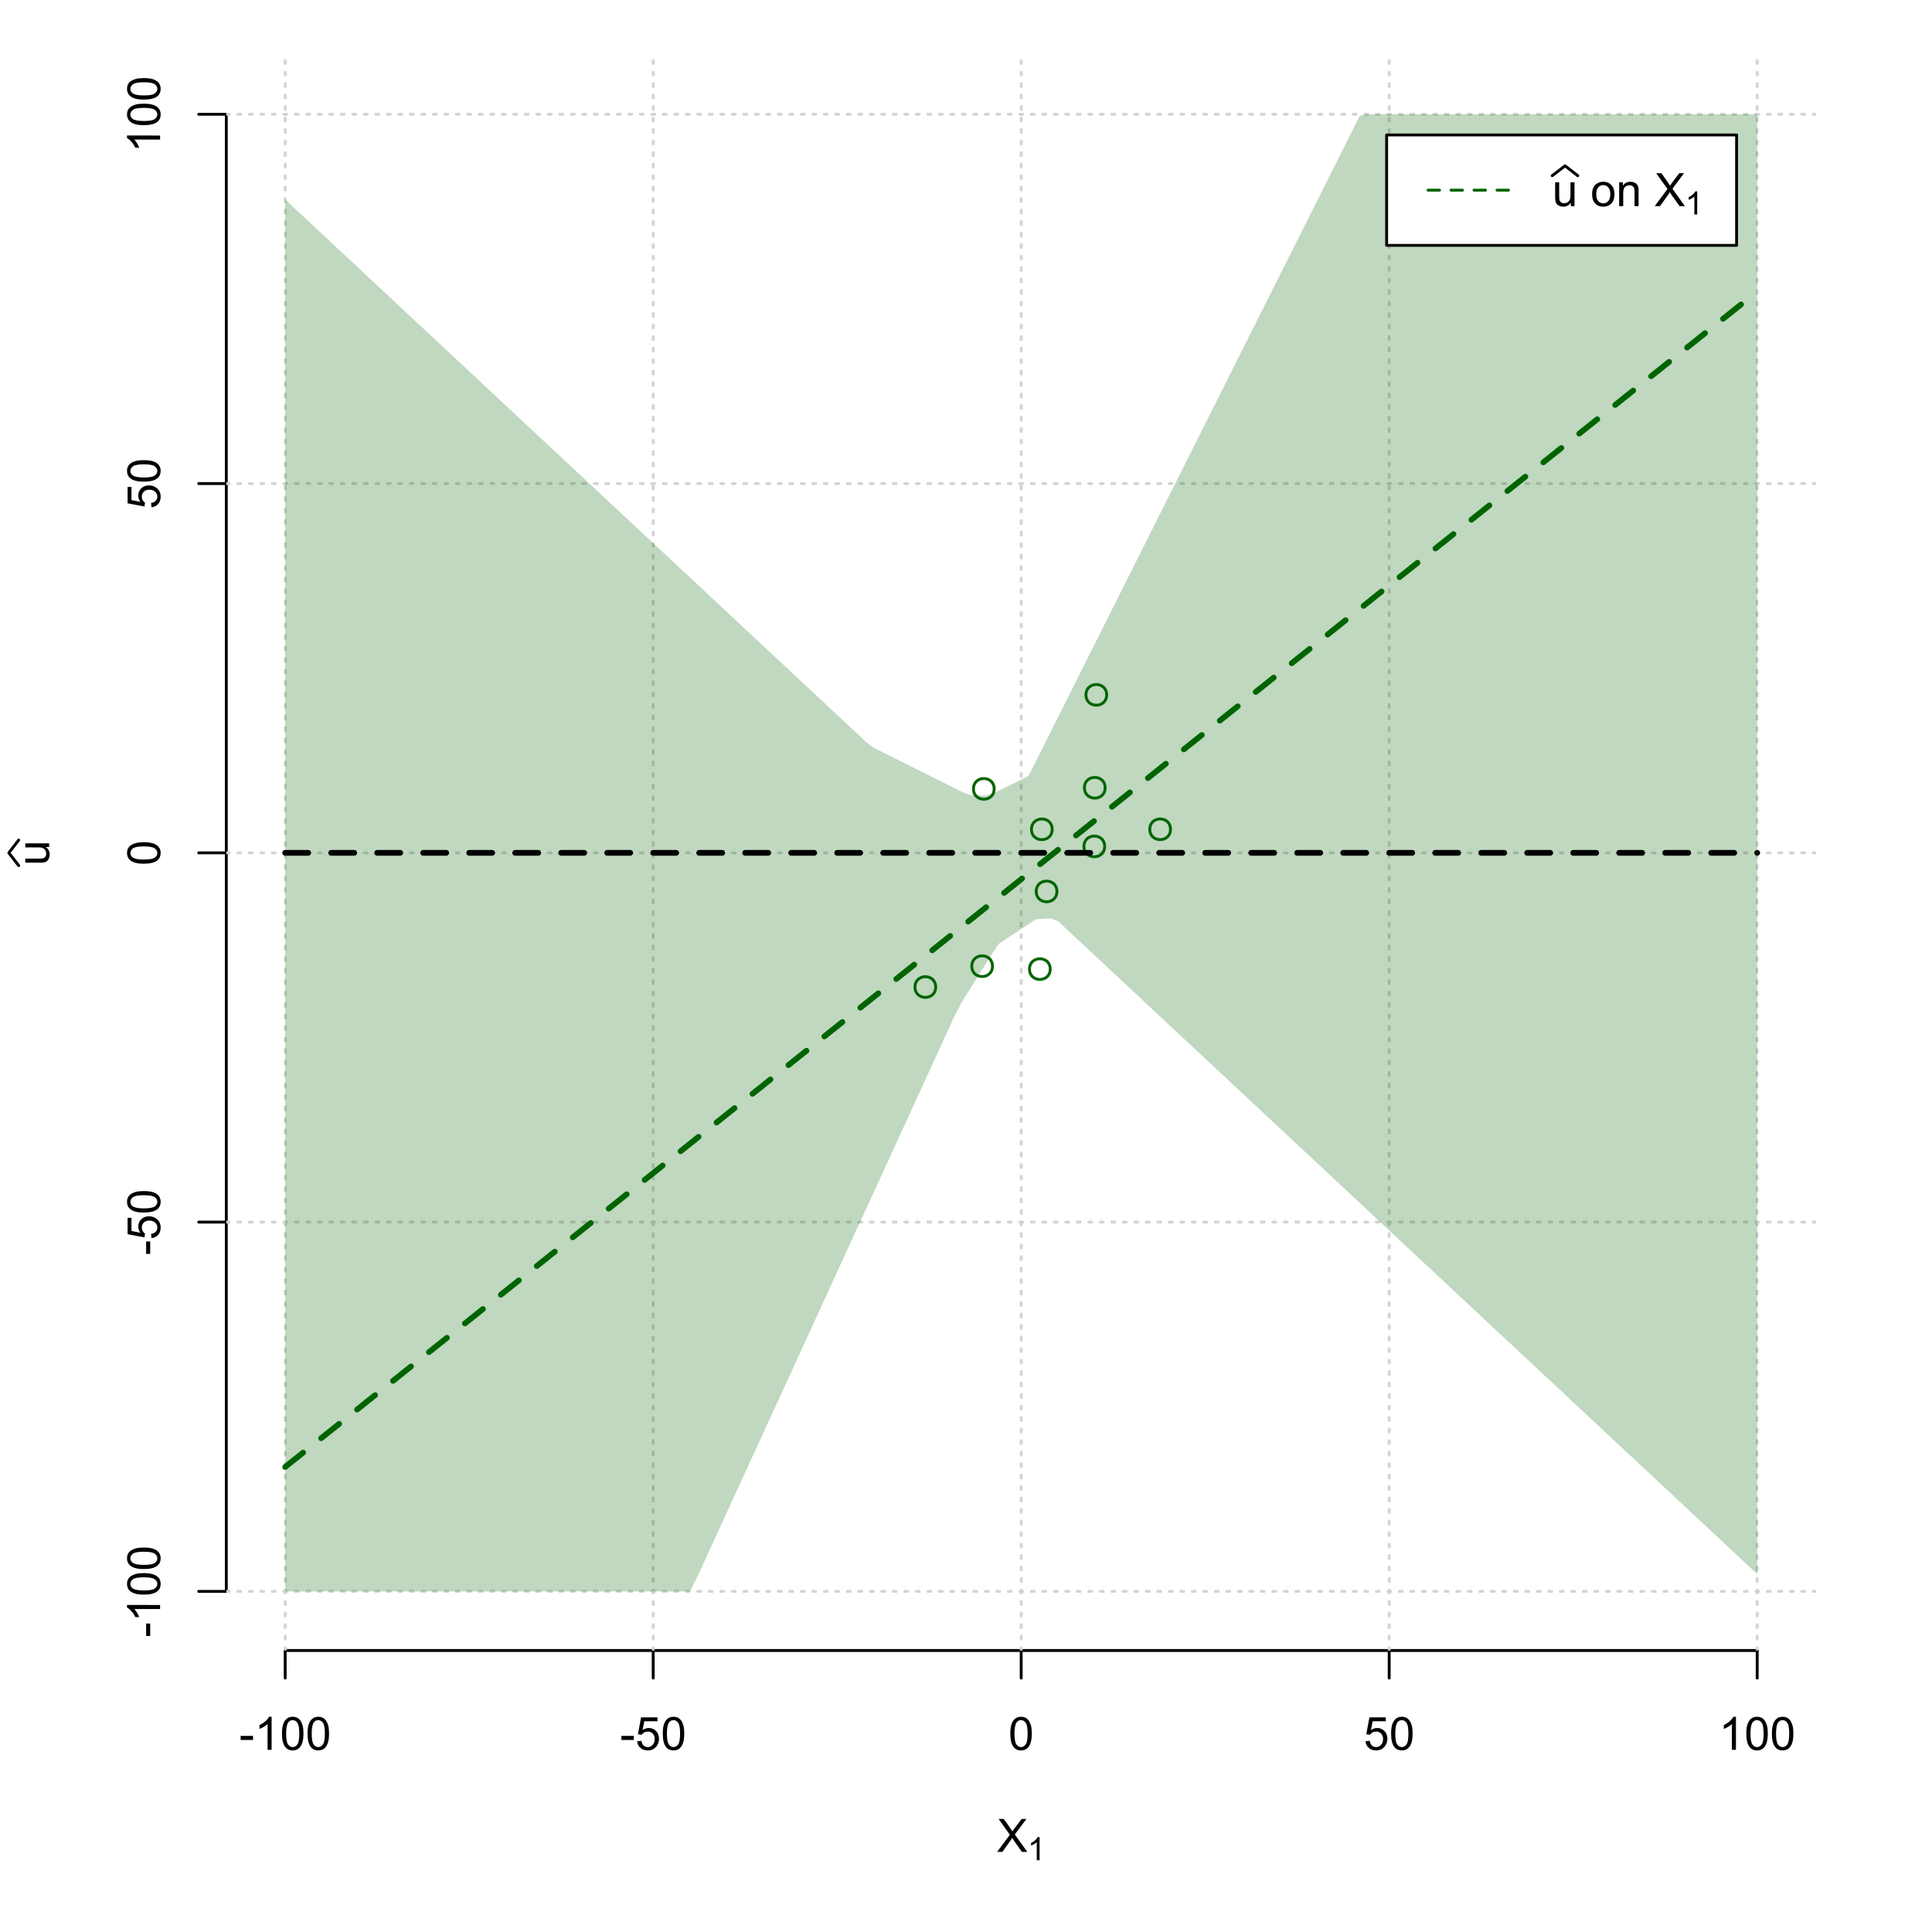 <?xml version="1.0" encoding="UTF-8"?>
<svg xmlns="http://www.w3.org/2000/svg" xmlns:xlink="http://www.w3.org/1999/xlink" width="504pt" height="504pt" viewBox="0 0 504 504" version="1.1">
<defs>
<g>
<symbol overflow="visible" id="glyph0-0">
<path style="stroke:none;" d="M 1.5 0 L 1.5 -7.5 L 7.5 -7.5 L 7.5 0 Z M 1.688 -0.188 L 7.312 -0.188 L 7.312 -7.312 L 1.688 -7.312 Z M 1.688 -0.188 "/>
</symbol>
<symbol overflow="visible" id="glyph0-1">
<path style="stroke:none;" d="M 0.055 0 L 3.375 -4.477 L 0.445 -8.59 L 1.797 -8.59 L 3.359 -6.387 C 3.68 -5.93 3.91 -5.578 4.047 -5.332 C 4.238 -5.645 4.465 -5.969 4.727 -6.312 L 6.457 -8.59 L 7.695 -8.59 L 4.676 -4.539 L 7.93 0 L 6.523 0 L 4.359 -3.062 C 4.238 -3.238 4.113 -3.43 3.984 -3.641 C 3.789 -3.324 3.652 -3.109 3.574 -2.992 L 1.418 0 Z M 0.055 0 "/>
</symbol>
<symbol overflow="visible" id="glyph0-2">
<path style="stroke:none;" d="M 0.383 -2.578 L 0.383 -3.641 L 3.621 -3.641 L 3.621 -2.578 Z M 0.383 -2.578 "/>
</symbol>
<symbol overflow="visible" id="glyph0-3">
<path style="stroke:none;" d="M 4.469 0 L 3.414 0 L 3.414 -6.719 C 3.16 -6.477 2.828 -6.234 2.414 -5.996 C 2 -5.75 1.629 -5.57 1.305 -5.449 L 1.305 -6.469 C 1.895 -6.742 2.41 -7.078 2.852 -7.477 C 3.293 -7.871 3.605 -8.254 3.789 -8.625 L 4.469 -8.625 Z M 4.469 0 "/>
</symbol>
<symbol overflow="visible" id="glyph0-4">
<path style="stroke:none;" d="M 0.5 -4.234 C 0.496 -5.246 0.602 -6.062 0.812 -6.688 C 1.02 -7.305 1.328 -7.785 1.742 -8.121 C 2.148 -8.457 2.668 -8.625 3.297 -8.625 C 3.758 -8.625 4.164 -8.531 4.512 -8.348 C 4.855 -8.16 5.141 -7.891 5.371 -7.543 C 5.594 -7.191 5.773 -6.766 5.906 -6.266 C 6.035 -5.762 6.098 -5.086 6.102 -4.234 C 6.098 -3.227 5.996 -2.414 5.789 -1.797 C 5.578 -1.176 5.266 -0.695 4.859 -0.359 C 4.445 -0.02 3.926 0.145 3.297 0.148 C 2.465 0.145 1.816 -0.148 1.348 -0.742 C 0.781 -1.457 0.496 -2.621 0.5 -4.234 Z M 1.582 -4.234 C 1.582 -2.824 1.746 -1.887 2.074 -1.418 C 2.402 -0.949 2.809 -0.715 3.297 -0.719 C 3.777 -0.715 4.184 -0.949 4.52 -1.422 C 4.848 -1.887 5.016 -2.824 5.016 -4.234 C 5.016 -5.648 4.848 -6.59 4.52 -7.055 C 4.184 -7.516 3.773 -7.746 3.289 -7.75 C 2.801 -7.746 2.414 -7.543 2.125 -7.137 C 1.762 -6.613 1.582 -5.645 1.582 -4.234 Z M 1.582 -4.234 "/>
</symbol>
<symbol overflow="visible" id="glyph0-5">
<path style="stroke:none;" d="M 0.5 -2.25 L 1.605 -2.344 C 1.684 -1.805 1.871 -1.398 2.176 -1.125 C 2.473 -0.852 2.836 -0.715 3.258 -0.719 C 3.766 -0.715 4.195 -0.906 4.547 -1.293 C 4.898 -1.672 5.074 -2.18 5.074 -2.82 C 5.074 -3.414 4.902 -3.891 4.566 -4.242 C 4.227 -4.59 3.785 -4.762 3.242 -4.766 C 2.898 -4.762 2.594 -4.684 2.32 -4.531 C 2.047 -4.375 1.832 -4.176 1.676 -3.93 L 0.688 -4.062 L 1.516 -8.473 L 5.789 -8.473 L 5.789 -7.465 L 2.359 -7.465 L 1.898 -5.156 C 2.414 -5.516 2.953 -5.695 3.523 -5.695 C 4.27 -5.695 4.902 -5.434 5.422 -4.914 C 5.934 -4.395 6.191 -3.727 6.195 -2.914 C 6.191 -2.133 5.965 -1.461 5.516 -0.898 C 4.961 -0.199 4.211 0.145 3.258 0.148 C 2.477 0.145 1.836 -0.07 1.344 -0.508 C 0.844 -0.941 0.562 -1.523 0.5 -2.25 Z M 0.5 -2.25 "/>
</symbol>
<symbol overflow="visible" id="glyph0-6">
<path style="stroke:none;" d="M 4.867 0 L 4.867 -0.914 C 4.379 -0.211 3.723 0.141 2.895 0.141 C 2.527 0.141 2.184 0.07 1.867 -0.07 C 1.547 -0.211 1.309 -0.387 1.156 -0.602 C 1 -0.812 0.895 -1.074 0.832 -1.383 C 0.785 -1.59 0.762 -1.918 0.766 -2.367 L 0.766 -6.223 L 1.82 -6.223 L 1.82 -2.773 C 1.816 -2.219 1.84 -1.848 1.887 -1.656 C 1.949 -1.379 2.09 -1.16 2.309 -1.004 C 2.523 -0.84 2.789 -0.762 3.105 -0.766 C 3.418 -0.762 3.715 -0.844 3.996 -1.008 C 4.273 -1.172 4.469 -1.391 4.586 -1.672 C 4.699 -1.949 4.758 -2.355 4.758 -2.891 L 4.758 -6.223 L 5.812 -6.223 L 5.812 0 Z M 4.867 0 "/>
</symbol>
<symbol overflow="visible" id="glyph0-7">
<path style="stroke:none;" d=""/>
</symbol>
<symbol overflow="visible" id="glyph0-8">
<path style="stroke:none;" d="M 0.398 -3.109 C 0.398 -4.262 0.719 -5.117 1.359 -5.672 C 1.895 -6.133 2.547 -6.363 3.316 -6.363 C 4.172 -6.363 4.871 -6.082 5.414 -5.52 C 5.953 -4.957 6.223 -4.184 6.227 -3.199 C 6.223 -2.398 6.102 -1.766 5.867 -1.309 C 5.625 -0.848 5.277 -0.492 4.82 -0.238 C 4.359 0.016 3.859 0.141 3.316 0.141 C 2.441 0.141 1.734 -0.137 1.203 -0.695 C 0.664 -1.254 0.398 -2.059 0.398 -3.109 Z M 1.484 -3.109 C 1.48 -2.309 1.656 -1.711 2.004 -1.32 C 2.348 -0.922 2.785 -0.727 3.316 -0.727 C 3.84 -0.727 4.273 -0.926 4.621 -1.324 C 4.969 -1.723 5.145 -2.328 5.145 -3.148 C 5.145 -3.914 4.969 -4.496 4.617 -4.895 C 4.266 -5.289 3.832 -5.488 3.316 -5.492 C 2.785 -5.488 2.348 -5.293 2.004 -4.898 C 1.656 -4.5 1.48 -3.902 1.484 -3.109 Z M 1.484 -3.109 "/>
</symbol>
<symbol overflow="visible" id="glyph0-9">
<path style="stroke:none;" d="M 0.789 0 L 0.789 -6.223 L 1.742 -6.223 L 1.742 -5.336 C 2.195 -6.02 2.855 -6.363 3.719 -6.363 C 4.09 -6.363 4.434 -6.293 4.754 -6.16 C 5.066 -6.023 5.305 -5.848 5.461 -5.633 C 5.617 -5.41 5.727 -5.152 5.789 -4.852 C 5.828 -4.656 5.848 -4.312 5.848 -3.828 L 5.848 0 L 4.793 0 L 4.793 -3.785 C 4.793 -4.215 4.75 -4.535 4.668 -4.75 C 4.586 -4.961 4.441 -5.129 4.234 -5.258 C 4.023 -5.383 3.777 -5.449 3.5 -5.449 C 3.047 -5.449 2.66 -5.305 2.332 -5.02 C 2.004 -4.734 1.84 -4.195 1.844 -3.398 L 1.844 0 Z M 0.789 0 "/>
</symbol>
<symbol overflow="visible" id="glyph1-0">
<path style="stroke:none;" d="M 1.051 0 L 1.051 -5.25 L 5.25 -5.25 L 5.25 0 Z M 1.18 -0.133 L 5.117 -0.133 L 5.117 -5.117 L 1.18 -5.117 Z M 1.18 -0.133 "/>
</symbol>
<symbol overflow="visible" id="glyph1-1">
<path style="stroke:none;" d="M 3.129 0 L 2.391 0 L 2.391 -4.703 C 2.211 -4.531 1.977 -4.363 1.691 -4.195 C 1.398 -4.023 1.141 -3.895 0.914 -3.812 L 0.914 -4.527 C 1.328 -4.719 1.688 -4.953 1.996 -5.234 C 2.305 -5.508 2.523 -5.777 2.652 -6.039 L 3.129 -6.039 Z M 3.129 0 "/>
</symbol>
<symbol overflow="visible" id="glyph2-0">
<path style="stroke:none;" d="M 0 -1.5 L -7.5 -1.5 L -7.5 -7.5 L 0 -7.5 Z M -0.188 -1.688 L -0.188 -7.312 L -7.312 -7.312 L -7.312 -1.688 Z M -0.188 -1.688 "/>
</symbol>
<symbol overflow="visible" id="glyph2-1">
<path style="stroke:none;" d="M 0 -4.867 L -0.914 -4.867 C -0.211 -4.379 0.141 -3.723 0.141 -2.895 C 0.141 -2.527 0.07 -2.184 -0.07 -1.867 C -0.211 -1.547 -0.387 -1.309 -0.598 -1.156 C -0.809 -1 -1.07 -0.895 -1.383 -0.832 C -1.59 -0.789 -1.918 -0.766 -2.367 -0.77 L -6.223 -0.77 L -6.223 -1.824 L -2.773 -1.824 C -2.219 -1.82 -1.848 -1.844 -1.656 -1.887 C -1.379 -1.949 -1.16 -2.09 -1.004 -2.309 C -0.84 -2.523 -0.762 -2.789 -0.766 -3.105 C -0.762 -3.418 -0.844 -3.715 -1.008 -3.996 C -1.172 -4.273 -1.391 -4.469 -1.672 -4.586 C -1.945 -4.699 -2.352 -4.758 -2.887 -4.758 L -6.223 -4.758 L -6.223 -5.812 L 0 -5.812 Z M 0 -4.867 "/>
</symbol>
<symbol overflow="visible" id="glyph2-2">
<path style="stroke:none;" d="M -2.578 -0.383 L -3.641 -0.383 L -3.641 -3.621 L -2.578 -3.621 Z M -2.578 -0.383 "/>
</symbol>
<symbol overflow="visible" id="glyph2-3">
<path style="stroke:none;" d="M 0 -4.469 L 0 -3.414 L -6.719 -3.418 C -6.477 -3.16 -6.234 -2.828 -5.996 -2.418 C -5.75 -2.004 -5.57 -1.633 -5.449 -1.309 L -6.469 -1.309 C -6.742 -1.895 -7.078 -2.41 -7.477 -2.852 C -7.871 -3.293 -8.254 -3.605 -8.625 -3.793 L -8.625 -4.473 Z M 0 -4.469 "/>
</symbol>
<symbol overflow="visible" id="glyph2-4">
<path style="stroke:none;" d="M -4.234 -0.5 C -5.246 -0.496 -6.062 -0.602 -6.688 -0.812 C -7.305 -1.02 -7.785 -1.328 -8.121 -1.742 C -8.457 -2.152 -8.625 -2.672 -8.625 -3.301 C -8.625 -3.758 -8.531 -4.164 -8.348 -4.512 C -8.16 -4.859 -7.891 -5.145 -7.543 -5.371 C -7.191 -5.594 -6.766 -5.773 -6.266 -5.906 C -5.762 -6.035 -5.086 -6.098 -4.234 -6.102 C -3.223 -6.098 -2.41 -5.996 -1.793 -5.789 C -1.176 -5.578 -0.695 -5.266 -0.359 -4.859 C -0.02 -4.445 0.145 -3.926 0.148 -3.297 C 0.145 -2.465 -0.148 -1.816 -0.742 -1.348 C -1.457 -0.781 -2.621 -0.496 -4.234 -0.5 Z M -4.234 -1.582 C -2.824 -1.582 -1.887 -1.746 -1.418 -2.074 C -0.949 -2.402 -0.715 -2.809 -0.719 -3.297 C -0.715 -3.777 -0.949 -4.184 -1.422 -4.52 C -1.887 -4.848 -2.824 -5.016 -4.234 -5.016 C -5.648 -5.016 -6.59 -4.848 -7.055 -4.52 C -7.516 -4.188 -7.746 -3.777 -7.75 -3.289 C -7.746 -2.801 -7.543 -2.414 -7.137 -2.129 C -6.613 -1.762 -5.645 -1.582 -4.234 -1.582 Z M -4.234 -1.582 "/>
</symbol>
<symbol overflow="visible" id="glyph2-5">
<path style="stroke:none;" d="M -2.25 -0.5 L -2.344 -1.605 C -1.805 -1.684 -1.398 -1.871 -1.125 -2.176 C -0.852 -2.473 -0.715 -2.836 -0.719 -3.258 C -0.715 -3.766 -0.906 -4.195 -1.293 -4.547 C -1.672 -4.898 -2.18 -5.074 -2.816 -5.074 C -3.414 -5.074 -3.891 -4.902 -4.242 -4.566 C -4.59 -4.227 -4.762 -3.785 -4.766 -3.242 C -4.762 -2.898 -4.684 -2.594 -4.531 -2.32 C -4.375 -2.047 -4.176 -1.832 -3.93 -1.676 L -4.062 -0.688 L -8.473 -1.52 L -8.473 -5.789 L -7.465 -5.789 L -7.465 -2.363 L -5.156 -1.898 C -5.516 -2.414 -5.695 -2.953 -5.695 -3.523 C -5.695 -4.27 -5.434 -4.902 -4.914 -5.422 C -4.395 -5.934 -3.727 -6.191 -2.91 -6.195 C -2.133 -6.191 -1.461 -5.965 -0.895 -5.516 C -0.199 -4.961 0.145 -4.211 0.148 -3.258 C 0.145 -2.477 -0.07 -1.836 -0.508 -1.344 C -0.941 -0.848 -1.523 -0.566 -2.25 -0.5 Z M -2.25 -0.5 "/>
</symbol>
</g>
<clipPath id="clip1">
  <path d="M 74 14.398 L 75 14.398 L 75 430.559 L 74 430.559 Z M 74 14.398 "/>
</clipPath>
<clipPath id="clip2">
  <path d="M 170 14.398 L 171 14.398 L 171 430.559 L 170 430.559 Z M 170 14.398 "/>
</clipPath>
<clipPath id="clip3">
  <path d="M 266 14.398 L 267 14.398 L 267 430.559 L 266 430.559 Z M 266 14.398 "/>
</clipPath>
<clipPath id="clip4">
  <path d="M 362 14.398 L 363 14.398 L 363 430.559 L 362 430.559 Z M 362 14.398 "/>
</clipPath>
<clipPath id="clip5">
  <path d="M 458 14.398 L 459 14.398 L 459 430.559 L 458 430.559 Z M 458 14.398 "/>
</clipPath>
<clipPath id="clip6">
  <path d="M 59.039 414 L 473.758 414 L 473.758 416 L 59.039 416 Z M 59.039 414 "/>
</clipPath>
<clipPath id="clip7">
  <path d="M 59.039 318 L 473.758 318 L 473.758 320 L 59.039 320 Z M 59.039 318 "/>
</clipPath>
<clipPath id="clip8">
  <path d="M 59.039 222 L 473.758 222 L 473.758 223 L 59.039 223 Z M 59.039 222 "/>
</clipPath>
<clipPath id="clip9">
  <path d="M 59.039 125 L 473.758 125 L 473.758 127 L 59.039 127 Z M 59.039 125 "/>
</clipPath>
<clipPath id="clip10">
  <path d="M 59.039 29 L 473.758 29 L 473.758 31 L 59.039 31 Z M 59.039 29 "/>
</clipPath>
</defs>
<g id="surface1596">
<rect x="0" y="0" width="504" height="504" style="fill:rgb(100%,100%,100%);fill-opacity:1;stroke:none;"/>
<g style="fill:rgb(0%,0%,0%);fill-opacity:1;">
  <use xlink:href="#glyph0-1" x="260.062" y="483.102"/>
</g>
<g style="fill:rgb(0%,0%,0%);fill-opacity:1;">
  <use xlink:href="#glyph1-1" x="268.066" y="485.281"/>
</g>
<g style="fill:rgb(0%,0%,0%);fill-opacity:1;">
  <use xlink:href="#glyph2-1" x="12.82" y="225.816"/>
</g>
<path style="fill:none;stroke-width:0.75;stroke-linecap:round;stroke-linejoin:round;stroke:rgb(0%,0%,0%);stroke-opacity:1;stroke-miterlimit:10;" d="M 4.879 225.816 L 2.301 222.48 L 4.879 219.145 "/>
<path style="fill:none;stroke-width:0.75;stroke-linecap:round;stroke-linejoin:round;stroke:rgb(0%,0%,0%);stroke-opacity:1;stroke-miterlimit:10;" d="M 74.398 430.559 L 458.398 430.559 "/>
<path style="fill:none;stroke-width:0.75;stroke-linecap:round;stroke-linejoin:round;stroke:rgb(0%,0%,0%);stroke-opacity:1;stroke-miterlimit:10;" d="M 74.398 430.559 L 74.398 437.762 "/>
<path style="fill:none;stroke-width:0.75;stroke-linecap:round;stroke-linejoin:round;stroke:rgb(0%,0%,0%);stroke-opacity:1;stroke-miterlimit:10;" d="M 170.398 430.559 L 170.398 437.762 "/>
<path style="fill:none;stroke-width:0.75;stroke-linecap:round;stroke-linejoin:round;stroke:rgb(0%,0%,0%);stroke-opacity:1;stroke-miterlimit:10;" d="M 266.398 430.559 L 266.398 437.762 "/>
<path style="fill:none;stroke-width:0.75;stroke-linecap:round;stroke-linejoin:round;stroke:rgb(0%,0%,0%);stroke-opacity:1;stroke-miterlimit:10;" d="M 362.398 430.559 L 362.398 437.762 "/>
<path style="fill:none;stroke-width:0.75;stroke-linecap:round;stroke-linejoin:round;stroke:rgb(0%,0%,0%);stroke-opacity:1;stroke-miterlimit:10;" d="M 458.398 430.559 L 458.398 437.762 "/>
<g style="fill:rgb(0%,0%,0%);fill-opacity:1;">
  <use xlink:href="#glyph0-2" x="62.391" y="456.48"/>
  <use xlink:href="#glyph0-3" x="66.387" y="456.48"/>
  <use xlink:href="#glyph0-4" x="73.061" y="456.48"/>
  <use xlink:href="#glyph0-4" x="79.734" y="456.48"/>
</g>
<g style="fill:rgb(0%,0%,0%);fill-opacity:1;">
  <use xlink:href="#glyph0-2" x="161.727" y="456.48"/>
  <use xlink:href="#glyph0-5" x="165.723" y="456.48"/>
  <use xlink:href="#glyph0-4" x="172.396" y="456.48"/>
</g>
<g style="fill:rgb(0%,0%,0%);fill-opacity:1;">
  <use xlink:href="#glyph0-4" x="263.062" y="456.48"/>
</g>
<g style="fill:rgb(0%,0%,0%);fill-opacity:1;">
  <use xlink:href="#glyph0-5" x="355.727" y="456.48"/>
  <use xlink:href="#glyph0-4" x="362.4" y="456.48"/>
</g>
<g style="fill:rgb(0%,0%,0%);fill-opacity:1;">
  <use xlink:href="#glyph0-3" x="448.387" y="456.48"/>
  <use xlink:href="#glyph0-4" x="455.061" y="456.48"/>
  <use xlink:href="#glyph0-4" x="461.734" y="456.48"/>
</g>
<path style="fill:none;stroke-width:0.75;stroke-linecap:round;stroke-linejoin:round;stroke:rgb(0%,0%,0%);stroke-opacity:1;stroke-miterlimit:10;" d="M 59.039 415.148 L 59.039 29.812 "/>
<path style="fill:none;stroke-width:0.75;stroke-linecap:round;stroke-linejoin:round;stroke:rgb(0%,0%,0%);stroke-opacity:1;stroke-miterlimit:10;" d="M 59.039 415.148 L 51.84 415.148 "/>
<path style="fill:none;stroke-width:0.75;stroke-linecap:round;stroke-linejoin:round;stroke:rgb(0%,0%,0%);stroke-opacity:1;stroke-miterlimit:10;" d="M 59.039 318.812 L 51.84 318.812 "/>
<path style="fill:none;stroke-width:0.75;stroke-linecap:round;stroke-linejoin:round;stroke:rgb(0%,0%,0%);stroke-opacity:1;stroke-miterlimit:10;" d="M 59.039 222.48 L 51.84 222.48 "/>
<path style="fill:none;stroke-width:0.75;stroke-linecap:round;stroke-linejoin:round;stroke:rgb(0%,0%,0%);stroke-opacity:1;stroke-miterlimit:10;" d="M 59.039 126.148 L 51.84 126.148 "/>
<path style="fill:none;stroke-width:0.75;stroke-linecap:round;stroke-linejoin:round;stroke:rgb(0%,0%,0%);stroke-opacity:1;stroke-miterlimit:10;" d="M 59.039 29.812 L 51.84 29.812 "/>
<g style="fill:rgb(0%,0%,0%);fill-opacity:1;">
  <use xlink:href="#glyph2-2" x="41.762" y="427.156"/>
  <use xlink:href="#glyph2-3" x="41.762" y="423.16"/>
  <use xlink:href="#glyph2-4" x="41.762" y="416.486"/>
  <use xlink:href="#glyph2-4" x="41.762" y="409.812"/>
</g>
<g style="fill:rgb(0%,0%,0%);fill-opacity:1;">
  <use xlink:href="#glyph2-2" x="41.762" y="327.484"/>
  <use xlink:href="#glyph2-5" x="41.762" y="323.488"/>
  <use xlink:href="#glyph2-4" x="41.762" y="316.814"/>
</g>
<g style="fill:rgb(0%,0%,0%);fill-opacity:1;">
  <use xlink:href="#glyph2-4" x="41.762" y="225.816"/>
</g>
<g style="fill:rgb(0%,0%,0%);fill-opacity:1;">
  <use xlink:href="#glyph2-5" x="41.762" y="132.82"/>
  <use xlink:href="#glyph2-4" x="41.762" y="126.146"/>
</g>
<g style="fill:rgb(0%,0%,0%);fill-opacity:1;">
  <use xlink:href="#glyph2-3" x="41.762" y="39.824"/>
  <use xlink:href="#glyph2-4" x="41.762" y="33.15"/>
  <use xlink:href="#glyph2-4" x="41.762" y="26.477"/>
</g>
<g clip-path="url(#clip1)" clip-rule="nonzero">
<path style="fill:none;stroke-width:0.75;stroke-linecap:round;stroke-linejoin:round;stroke:rgb(82.745%,82.745%,82.745%);stroke-opacity:1;stroke-dasharray:0.75,2.25;stroke-miterlimit:10;" d="M 74.398 430.559 L 74.398 14.398 "/>
</g>
<g clip-path="url(#clip2)" clip-rule="nonzero">
<path style="fill:none;stroke-width:0.75;stroke-linecap:round;stroke-linejoin:round;stroke:rgb(82.745%,82.745%,82.745%);stroke-opacity:1;stroke-dasharray:0.75,2.25;stroke-miterlimit:10;" d="M 170.398 430.559 L 170.398 14.398 "/>
</g>
<g clip-path="url(#clip3)" clip-rule="nonzero">
<path style="fill:none;stroke-width:0.75;stroke-linecap:round;stroke-linejoin:round;stroke:rgb(82.745%,82.745%,82.745%);stroke-opacity:1;stroke-dasharray:0.75,2.25;stroke-miterlimit:10;" d="M 266.398 430.559 L 266.398 14.398 "/>
</g>
<g clip-path="url(#clip4)" clip-rule="nonzero">
<path style="fill:none;stroke-width:0.75;stroke-linecap:round;stroke-linejoin:round;stroke:rgb(82.745%,82.745%,82.745%);stroke-opacity:1;stroke-dasharray:0.75,2.25;stroke-miterlimit:10;" d="M 362.398 430.559 L 362.398 14.398 "/>
</g>
<g clip-path="url(#clip5)" clip-rule="nonzero">
<path style="fill:none;stroke-width:0.75;stroke-linecap:round;stroke-linejoin:round;stroke:rgb(82.745%,82.745%,82.745%);stroke-opacity:1;stroke-dasharray:0.75,2.25;stroke-miterlimit:10;" d="M 458.398 430.559 L 458.398 14.398 "/>
</g>
<g clip-path="url(#clip6)" clip-rule="nonzero">
<path style="fill:none;stroke-width:0.75;stroke-linecap:round;stroke-linejoin:round;stroke:rgb(82.745%,82.745%,82.745%);stroke-opacity:1;stroke-dasharray:0.75,2.25;stroke-miterlimit:10;" d="M 59.039 415.148 L 473.762 415.148 "/>
</g>
<g clip-path="url(#clip7)" clip-rule="nonzero">
<path style="fill:none;stroke-width:0.75;stroke-linecap:round;stroke-linejoin:round;stroke:rgb(82.745%,82.745%,82.745%);stroke-opacity:1;stroke-dasharray:0.75,2.25;stroke-miterlimit:10;" d="M 59.039 318.812 L 473.762 318.812 "/>
</g>
<g clip-path="url(#clip8)" clip-rule="nonzero">
<path style="fill:none;stroke-width:0.75;stroke-linecap:round;stroke-linejoin:round;stroke:rgb(82.745%,82.745%,82.745%);stroke-opacity:1;stroke-dasharray:0.75,2.25;stroke-miterlimit:10;" d="M 59.039 222.48 L 473.762 222.48 "/>
</g>
<g clip-path="url(#clip9)" clip-rule="nonzero">
<path style="fill:none;stroke-width:0.75;stroke-linecap:round;stroke-linejoin:round;stroke:rgb(82.745%,82.745%,82.745%);stroke-opacity:1;stroke-dasharray:0.75,2.25;stroke-miterlimit:10;" d="M 59.039 126.148 L 473.762 126.148 "/>
</g>
<g clip-path="url(#clip10)" clip-rule="nonzero">
<path style="fill:none;stroke-width:0.75;stroke-linecap:round;stroke-linejoin:round;stroke:rgb(82.745%,82.745%,82.745%);stroke-opacity:1;stroke-dasharray:0.75,2.25;stroke-miterlimit:10;" d="M 59.039 29.812 L 473.762 29.812 "/>
</g>
<path style=" stroke:none;fill-rule:nonzero;fill:rgb(0%,39.216%,0%);fill-opacity:0.251;" d="M 74.398 29.812 L 74.398 52.051 L 76.32 53.844 L 78.238 55.637 L 80.16 57.43 L 82.078 59.223 L 85.922 62.809 L 87.84 64.602 L 89.762 66.395 L 91.68 68.188 L 93.602 69.98 L 95.52 71.773 L 97.441 73.566 L 99.359 75.359 L 101.281 77.152 L 103.199 78.945 L 105.121 80.738 L 107.039 82.531 L 108.961 84.324 L 110.879 86.117 L 112.801 87.91 L 114.719 89.703 L 116.641 91.496 L 118.559 93.289 L 120.48 95.078 L 122.398 96.871 L 124.32 98.664 L 126.238 100.457 L 128.16 102.25 L 130.078 104.043 L 133.922 107.629 L 135.84 109.422 L 137.762 111.215 L 139.68 113.008 L 141.602 114.801 L 143.52 116.594 L 145.441 118.387 L 147.359 120.18 L 149.281 121.973 L 151.199 123.766 L 153.121 125.559 L 155.039 127.352 L 156.961 129.145 L 158.879 130.938 L 160.801 132.73 L 162.719 134.523 L 164.641 136.316 L 166.559 138.105 L 168.48 139.898 L 170.398 141.691 L 172.32 143.484 L 174.238 145.277 L 176.16 147.07 L 178.078 148.863 L 181.922 152.449 L 183.84 154.242 L 185.762 156.035 L 187.68 157.828 L 189.602 159.621 L 191.52 161.414 L 193.441 163.207 L 195.359 165 L 197.281 166.793 L 199.199 168.586 L 201.121 170.379 L 203.039 172.172 L 204.961 173.965 L 206.879 175.758 L 208.801 177.551 L 210.719 179.344 L 212.641 181.133 L 214.559 182.926 L 216.48 184.719 L 218.398 186.512 L 220.32 188.305 L 222.238 190.098 L 224.16 191.891 L 226.078 193.684 L 228 195.109 L 229.922 196.066 L 231.84 197.027 L 233.762 197.984 L 235.68 198.945 L 237.602 199.902 L 239.52 200.863 L 241.441 201.824 L 243.359 202.781 L 245.281 203.742 L 247.199 204.699 L 249.121 205.66 L 251.039 206.621 L 252.961 207.379 L 254.879 207.465 L 256.801 207.551 L 258.719 207.16 L 260.641 206.223 L 262.559 205.285 L 264.48 204.348 L 266.398 203.41 L 268.32 202.402 L 270.238 198.578 L 272.16 194.75 L 274.078 190.926 L 276 187.098 L 277.922 183.273 L 279.84 179.445 L 281.762 175.621 L 283.68 171.793 L 285.602 167.969 L 287.52 164.141 L 289.441 160.316 L 291.359 156.488 L 293.281 152.66 L 295.199 148.836 L 297.121 145.008 L 299.039 141.184 L 300.961 137.355 L 302.879 133.531 L 304.801 129.703 L 306.719 125.879 L 308.641 122.051 L 310.559 118.227 L 312.48 114.398 L 314.398 110.574 L 316.32 106.746 L 318.238 102.922 L 320.16 99.094 L 322.078 95.27 L 324 91.441 L 325.922 87.617 L 327.84 83.789 L 329.762 79.965 L 331.68 76.137 L 333.602 72.312 L 335.52 68.484 L 337.441 64.66 L 339.359 60.832 L 341.281 57.008 L 343.199 53.18 L 345.121 49.355 L 347.039 45.527 L 348.961 41.703 L 350.879 37.875 L 352.801 34.051 L 354.719 30.223 L 356.641 29.812 L 458.398 29.812 L 458.398 415.148 L 458.398 410.613 L 456.48 408.82 L 454.559 407.027 L 452.641 405.234 L 450.719 403.441 L 448.801 401.648 L 446.879 399.855 L 444.961 398.062 L 443.039 396.273 L 441.121 394.48 L 439.199 392.688 L 437.281 390.895 L 435.359 389.102 L 433.441 387.309 L 431.52 385.516 L 429.602 383.723 L 427.68 381.93 L 425.762 380.137 L 423.84 378.344 L 421.922 376.551 L 418.078 372.965 L 416.16 371.172 L 414.238 369.379 L 412.32 367.586 L 410.398 365.793 L 408.48 364 L 406.559 362.207 L 404.641 360.414 L 402.719 358.621 L 400.801 356.828 L 398.879 355.035 L 396.961 353.246 L 395.039 351.453 L 393.121 349.66 L 391.199 347.867 L 389.281 346.074 L 387.359 344.281 L 385.441 342.488 L 383.52 340.695 L 381.602 338.902 L 379.68 337.109 L 377.762 335.316 L 375.84 333.523 L 373.922 331.73 L 370.078 328.145 L 368.16 326.352 L 366.238 324.559 L 364.32 322.766 L 362.398 320.973 L 360.48 319.18 L 358.559 317.387 L 356.641 315.594 L 354.719 313.801 L 352.801 312.008 L 350.879 310.219 L 348.961 308.426 L 347.039 306.633 L 345.121 304.84 L 343.199 303.047 L 341.281 301.254 L 339.359 299.461 L 337.441 297.668 L 335.52 295.875 L 333.602 294.082 L 331.68 292.289 L 329.762 290.496 L 327.84 288.703 L 325.922 286.91 L 322.078 283.324 L 320.16 281.531 L 318.238 279.738 L 316.32 277.945 L 314.398 276.152 L 312.48 274.359 L 310.559 272.566 L 308.641 270.773 L 306.719 268.98 L 304.801 267.191 L 302.879 265.398 L 300.961 263.605 L 299.039 261.812 L 297.121 260.02 L 295.199 258.227 L 293.281 256.434 L 291.359 254.641 L 289.441 252.848 L 287.52 251.055 L 285.602 249.262 L 283.68 247.469 L 281.762 245.676 L 279.84 243.883 L 277.922 242.09 L 276 240.297 L 274.078 239.586 L 272.16 239.672 L 270.238 239.82 L 268.32 241.082 L 266.398 242.348 L 264.48 243.609 L 262.559 244.875 L 260.641 246.137 L 258.719 248.91 L 256.801 251.98 L 254.879 255.051 L 252.961 258.121 L 251.039 261.191 L 249.121 264.812 L 247.199 269 L 245.281 273.184 L 243.359 277.371 L 241.441 281.555 L 239.52 285.742 L 237.602 289.926 L 235.68 294.113 L 233.762 298.297 L 231.84 302.48 L 229.922 306.668 L 228 310.852 L 226.078 315.039 L 224.16 319.223 L 222.238 323.41 L 220.32 327.594 L 218.398 331.781 L 216.48 335.965 L 214.559 340.152 L 212.641 344.336 L 210.719 348.523 L 208.801 352.707 L 206.879 356.895 L 204.961 361.078 L 203.039 365.266 L 201.121 369.449 L 199.199 373.633 L 197.281 377.82 L 195.359 382.004 L 193.441 386.191 L 191.52 390.375 L 189.602 394.562 L 187.68 398.746 L 185.762 402.934 L 183.84 407.117 L 181.922 411.305 L 180 415.148 L 74.398 415.148 Z M 74.398 29.812 "/>
<path style="fill:none;stroke-width:0.75;stroke-linecap:round;stroke-linejoin:round;stroke:rgb(0%,39.216%,0%);stroke-opacity:1;stroke-miterlimit:10;" d="M 259.348 205.797 C 259.348 209.395 253.949 209.395 253.949 205.797 C 253.949 202.195 259.348 202.195 259.348 205.797 "/>
<path style="fill:none;stroke-width:0.75;stroke-linecap:round;stroke-linejoin:round;stroke:rgb(0%,39.216%,0%);stroke-opacity:1;stroke-miterlimit:10;" d="M 274.484 216.344 C 274.484 219.945 269.082 219.945 269.082 216.344 C 269.082 212.746 274.484 212.746 274.484 216.344 "/>
<path style="fill:none;stroke-width:0.75;stroke-linecap:round;stroke-linejoin:round;stroke:rgb(0%,39.216%,0%);stroke-opacity:1;stroke-miterlimit:10;" d="M 275.719 232.547 C 275.719 236.148 270.32 236.148 270.32 232.547 C 270.32 228.949 275.719 228.949 275.719 232.547 "/>
<path style="fill:none;stroke-width:0.75;stroke-linecap:round;stroke-linejoin:round;stroke:rgb(0%,39.216%,0%);stroke-opacity:1;stroke-miterlimit:10;" d="M 288.695 181.27 C 288.695 184.871 283.293 184.871 283.293 181.27 C 283.293 177.672 288.695 177.672 288.695 181.27 "/>
<path style="fill:none;stroke-width:0.75;stroke-linecap:round;stroke-linejoin:round;stroke:rgb(0%,39.216%,0%);stroke-opacity:1;stroke-miterlimit:10;" d="M 273.969 252.809 C 273.969 256.41 268.566 256.41 268.566 252.809 C 268.566 249.211 273.969 249.211 273.969 252.809 "/>
<path style="fill:none;stroke-width:0.75;stroke-linecap:round;stroke-linejoin:round;stroke:rgb(0%,39.216%,0%);stroke-opacity:1;stroke-miterlimit:10;" d="M 288.172 220.805 C 288.172 224.406 282.77 224.406 282.77 220.805 C 282.77 217.207 288.172 217.207 288.172 220.805 "/>
<path style="fill:none;stroke-width:0.75;stroke-linecap:round;stroke-linejoin:round;stroke:rgb(0%,39.216%,0%);stroke-opacity:1;stroke-miterlimit:10;" d="M 305.348 216.336 C 305.348 219.938 299.945 219.938 299.945 216.336 C 299.945 212.738 305.348 212.738 305.348 216.336 "/>
<path style="fill:none;stroke-width:0.75;stroke-linecap:round;stroke-linejoin:round;stroke:rgb(0%,39.216%,0%);stroke-opacity:1;stroke-miterlimit:10;" d="M 244.09 257.488 C 244.09 261.09 238.691 261.09 238.691 257.488 C 238.691 253.891 244.09 253.891 244.09 257.488 "/>
<path style="fill:none;stroke-width:0.75;stroke-linecap:round;stroke-linejoin:round;stroke:rgb(0%,39.216%,0%);stroke-opacity:1;stroke-miterlimit:10;" d="M 258.906 252.047 C 258.906 255.648 253.508 255.648 253.508 252.047 C 253.508 248.449 258.906 248.449 258.906 252.047 "/>
<path style="fill:none;stroke-width:0.75;stroke-linecap:round;stroke-linejoin:round;stroke:rgb(0%,39.216%,0%);stroke-opacity:1;stroke-miterlimit:10;" d="M 288.297 205.504 C 288.297 209.105 282.895 209.105 282.895 205.504 C 282.895 201.902 288.297 201.902 288.297 205.504 "/>
<path style="fill:none;stroke-width:1.5;stroke-linecap:round;stroke-linejoin:round;stroke:rgb(0%,0%,0%);stroke-opacity:1;stroke-dasharray:6,6;stroke-miterlimit:10;" d="M 74.398 222.48 L 458.398 222.48 "/>
<path style="fill:none;stroke-width:1.5;stroke-linecap:round;stroke-linejoin:round;stroke:rgb(0%,39.216%,0%);stroke-opacity:1;stroke-dasharray:6,6;stroke-miterlimit:10;" d="M 74.398 382.68 L 76.32 381.145 L 78.238 379.613 L 80.16 378.078 L 82.078 376.547 L 84 375.012 L 85.922 373.48 L 87.84 371.945 L 89.762 370.414 L 91.68 368.879 L 93.602 367.348 L 95.52 365.812 L 97.441 364.281 L 99.359 362.746 L 101.281 361.215 L 103.199 359.68 L 105.121 358.148 L 107.039 356.613 L 108.961 355.082 L 110.879 353.551 L 112.801 352.016 L 114.719 350.484 L 116.641 348.949 L 118.559 347.418 L 120.48 345.883 L 122.398 344.352 L 124.32 342.816 L 126.238 341.285 L 128.16 339.75 L 130.078 338.219 L 132 336.684 L 133.922 335.152 L 135.84 333.617 L 137.762 332.086 L 139.68 330.551 L 141.602 329.02 L 143.52 327.484 L 145.441 325.953 L 147.359 324.422 L 149.281 322.887 L 151.199 321.355 L 153.121 319.82 L 155.039 318.289 L 156.961 316.754 L 158.879 315.223 L 160.801 313.688 L 162.719 312.156 L 164.641 310.621 L 166.559 309.09 L 168.48 307.555 L 170.398 306.023 L 172.32 304.488 L 174.238 302.957 L 176.16 301.422 L 178.078 299.891 L 180 298.355 L 181.922 296.824 L 183.84 295.289 L 185.762 293.758 L 187.68 292.227 L 189.602 290.691 L 191.52 289.16 L 193.441 287.625 L 195.359 286.094 L 197.281 284.559 L 199.199 283.027 L 201.121 281.492 L 203.039 279.961 L 204.961 278.426 L 206.879 276.895 L 208.801 275.359 L 210.719 273.828 L 212.641 272.293 L 214.559 270.762 L 216.48 269.227 L 218.398 267.695 L 220.32 266.16 L 222.238 264.629 L 224.16 263.098 L 226.078 261.562 L 228 260.031 L 229.922 258.496 L 231.84 256.965 L 233.762 255.43 L 235.68 253.898 L 237.602 252.363 L 239.52 250.832 L 241.441 249.297 L 243.359 247.766 L 245.281 246.23 L 247.199 244.699 L 249.121 243.164 L 251.039 241.633 L 252.961 240.098 L 254.879 238.566 L 256.801 237.031 L 258.719 235.5 L 260.641 233.965 L 262.559 232.434 L 264.48 230.902 L 266.398 229.367 L 268.32 227.836 L 270.238 226.301 L 272.16 224.77 L 274.078 223.234 L 276 221.703 L 277.922 220.168 L 279.84 218.637 L 281.762 217.102 L 283.68 215.57 L 285.602 214.035 L 287.52 212.504 L 289.441 210.969 L 291.359 209.438 L 293.281 207.902 L 295.199 206.371 L 297.121 204.836 L 299.039 203.305 L 300.961 201.773 L 302.879 200.238 L 304.801 198.707 L 306.719 197.172 L 308.641 195.641 L 310.559 194.105 L 312.48 192.574 L 314.398 191.039 L 316.32 189.508 L 318.238 187.973 L 320.16 186.441 L 322.078 184.906 L 324 183.375 L 325.922 181.84 L 327.84 180.309 L 329.762 178.773 L 331.68 177.242 L 333.602 175.707 L 335.52 174.176 L 337.441 172.645 L 339.359 171.109 L 341.281 169.578 L 343.199 168.043 L 345.121 166.512 L 347.039 164.977 L 348.961 163.445 L 350.879 161.91 L 352.801 160.379 L 354.719 158.844 L 356.641 157.312 L 358.559 155.777 L 360.48 154.246 L 362.398 152.711 L 364.32 151.18 L 366.238 149.645 L 368.16 148.113 L 370.078 146.578 L 372 145.047 L 373.922 143.512 L 375.84 141.98 L 377.762 140.449 L 379.68 138.914 L 381.602 137.383 L 383.52 135.848 L 385.441 134.316 L 387.359 132.781 L 389.281 131.25 L 391.199 129.715 L 393.121 128.184 L 395.039 126.648 L 396.961 125.117 L 398.879 123.582 L 400.801 122.051 L 402.719 120.516 L 404.641 118.984 L 406.559 117.449 L 408.48 115.918 L 410.398 114.383 L 412.32 112.852 L 414.238 111.32 L 416.16 109.785 L 418.078 108.254 L 420 106.719 L 421.922 105.188 L 423.84 103.652 L 425.762 102.121 L 427.68 100.586 L 429.602 99.055 L 431.52 97.52 L 433.441 95.988 L 435.359 94.453 L 437.281 92.922 L 439.199 91.387 L 441.121 89.855 L 443.039 88.32 L 444.961 86.789 L 446.879 85.254 L 448.801 83.723 L 450.719 82.188 L 452.641 80.656 L 454.559 79.125 L 456.48 77.59 L 458.398 76.059 "/>
<path style="fill-rule:nonzero;fill:rgb(100%,100%,100%);fill-opacity:1;stroke-width:0.75;stroke-linecap:round;stroke-linejoin:round;stroke:rgb(0%,0%,0%);stroke-opacity:1;stroke-miterlimit:10;" d="M 361.727 35.207 L 453.027 35.207 L 453.027 64.008 L 361.727 64.008 Z M 361.727 35.207 "/>
<path style="fill:none;stroke-width:0.75;stroke-linecap:round;stroke-linejoin:round;stroke:rgb(0%,39.216%,0%);stroke-opacity:1;stroke-dasharray:3,3;stroke-miterlimit:10;" d="M 372.523 49.609 L 394.125 49.609 "/>
<g style="fill:rgb(0%,0%,0%);fill-opacity:1;">
  <use xlink:href="#glyph0-6" x="404.926" y="53.777"/>
</g>
<path style="fill:none;stroke-width:0.75;stroke-linecap:round;stroke-linejoin:round;stroke:rgb(0%,0%,0%);stroke-opacity:1;stroke-miterlimit:10;" d="M 404.926 45.836 L 408.262 43.262 L 411.598 45.836 "/>
<g style="fill:rgb(0%,0%,0%);fill-opacity:1;">
  <use xlink:href="#glyph0-7" x="411.598" y="53.777"/>
  <use xlink:href="#glyph0-8" x="414.932" y="53.777"/>
  <use xlink:href="#glyph0-9" x="421.605" y="53.777"/>
  <use xlink:href="#glyph0-7" x="428.279" y="53.777"/>
</g>
<g style="fill:rgb(0%,0%,0%);fill-opacity:1;">
  <use xlink:href="#glyph0-1" x="431.613" y="53.777"/>
</g>
<g style="fill:rgb(0%,0%,0%);fill-opacity:1;">
  <use xlink:href="#glyph1-1" x="439.617" y="55.957"/>
</g>
<g style="fill:rgb(0%,0%,0%);fill-opacity:1;">
  <use xlink:href="#glyph0-7" x="444.289" y="53.777"/>
</g>
</g>
</svg>
